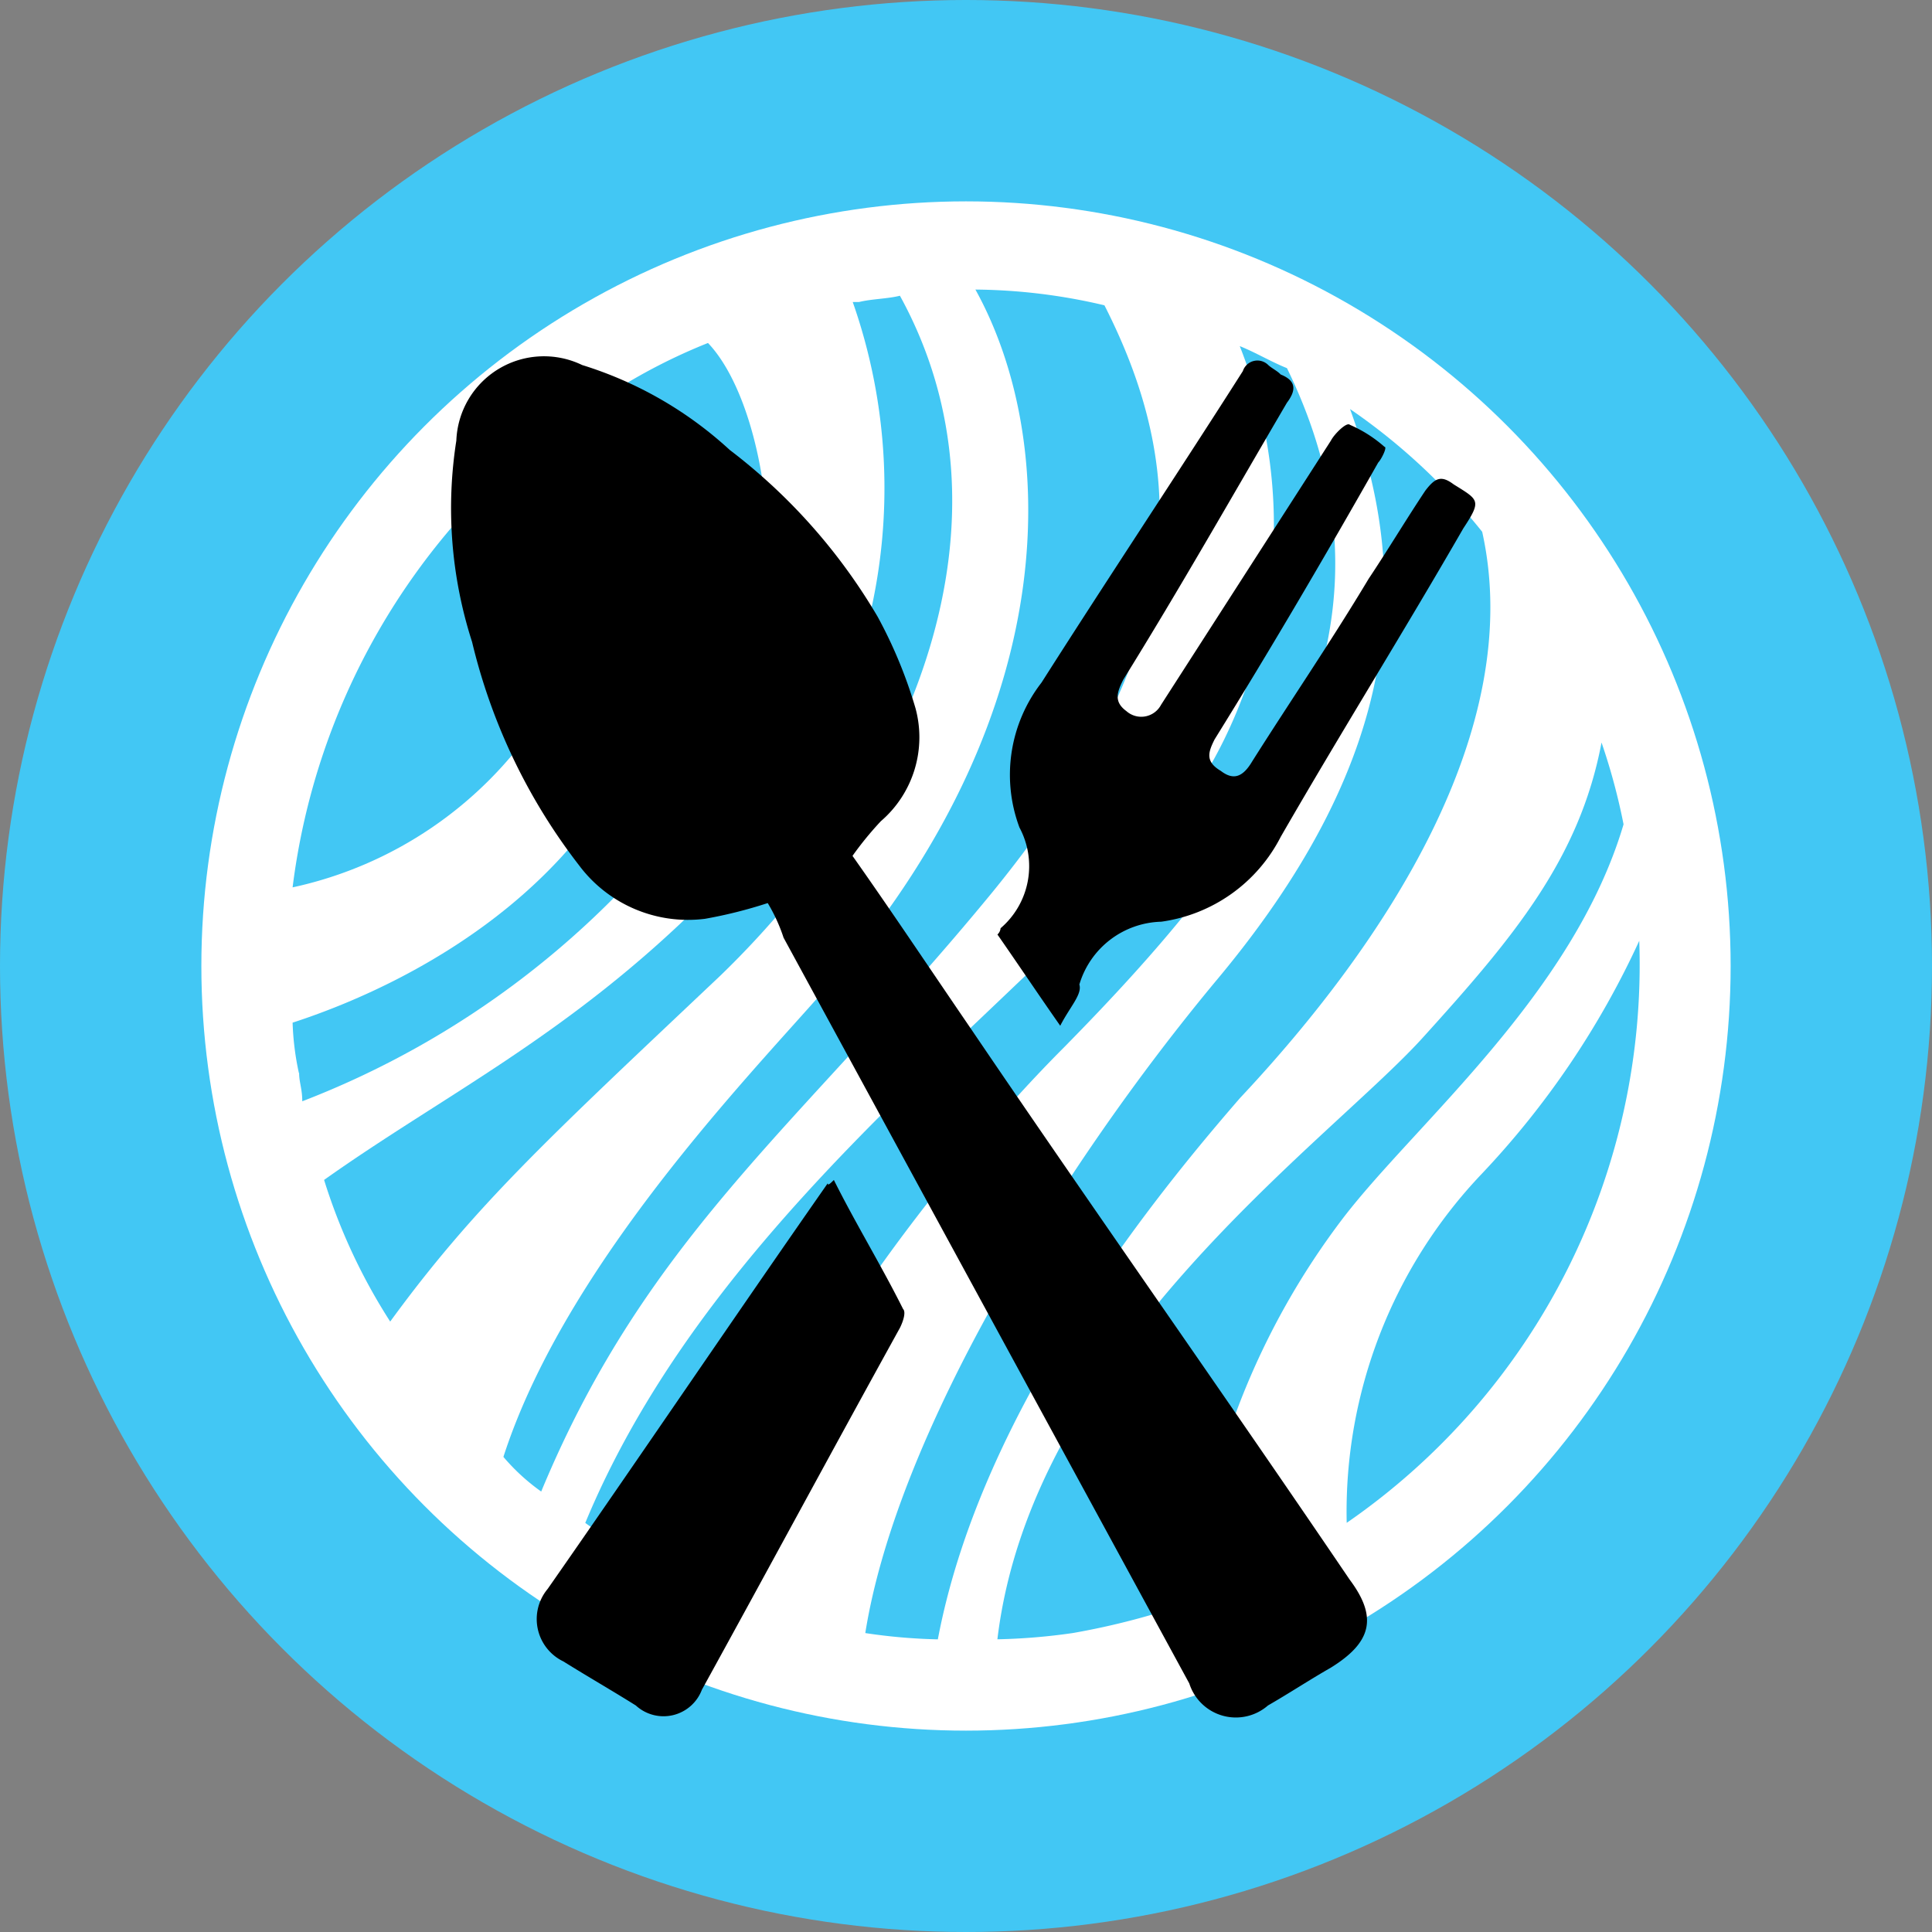 <svg xmlns="http://www.w3.org/2000/svg" viewBox="5539.9 206 40 40">
  <rect x="5539.9" y="206" width="40" height="40" fill="#808080" stroke="none"/>
  <defs>
    <style>
      .cls-1 {
        fill: #42c7f4;
      }

      .cls-2 {
        fill: #fff;
      }
    </style>
  </defs>
  <g id="ico_ambigu" transform="translate(5313)">
    <g id="Group_70" data-name="Group 70" transform="translate(226.9 206)">
      <ellipse id="Ellipse_30" data-name="Ellipse 30" class="cls-1" cx="20" cy="20" rx="20" ry="20"/>
    </g>
    <g id="Group_71" data-name="Group 71" transform="translate(231.069 210.169)">
      <ellipse id="Ellipse_31" data-name="Ellipse 31" class="cls-2" cx="15.831" cy="15.831" rx="15.831" ry="15.831"/>
      <path id="XMLID_8_" class="cls-1" d="M904.672,13.6c1.3,2.28.782,4.235-.391,6.059a8.207,8.207,0,0,1-5.081,3.453,14.162,14.162,0,0,1,5.472-9.511" transform="translate(-897.311 -8.909)"/>
      <path id="XMLID_7_" class="cls-1" d="M899.33,26.014a5.7,5.7,0,0,1-.13-1.042c2.8-.912,6.645-3.127,7.622-7.231a8.153,8.153,0,0,0-1.042-5.8A11.85,11.85,0,0,1,907.8,10.9c1.368,1.433,2.02,6.384-.2,9.446A18.407,18.407,0,0,1,899.4,26.6c0-.261-.065-.391-.065-.586" transform="translate(-897.311 -7.968)"/>
      <path id="XMLID_6_" class="cls-1" d="M901.568,30.638a12.034,12.034,0,0,1-1.368-2.932c2.476-1.759,5.081-3,7.883-5.8A11.628,11.628,0,0,0,911.145,9.53h.13c.261-.065.586-.065.847-.13,2.541,4.625.326,10.163-3.713,14.072-3.583,3.388-5.081,4.756-6.84,7.166" transform="translate(-897.659 -7.446)"/>
      <path id="XMLID_5_" class="cls-1" d="M905.9,33.369c1.368-4.235,5.6-8.4,6.906-9.967,4.756-5.6,4.56-11.14,2.866-14.2a11.99,11.99,0,0,1,2.671.326c1.824,3.583,1.759,7.166-2.345,12.182-3.909,4.756-7.1,7.036-9.316,12.378a4.255,4.255,0,0,1-.782-.717" transform="translate(-899.646 -7.376)"/>
      <path id="XMLID_4_" class="cls-1" d="M908.5,35.365c2.866-6.906,10.033-11.336,12.638-15.179A10.078,10.078,0,0,0,922.051,11c.326.13.651.326.977.456,2.736,5.6-.586,9.967-4.625,14.072-2.28,2.28-6.189,7.1-7.231,11.27a11.618,11.618,0,0,1-2.671-1.433" transform="translate(-900.552 -8.003)"/>
      <path id="XMLID_3_" class="cls-1" d="M918.9,38.472a11.629,11.629,0,0,1-1.5-.13c.651-4.1,4.039-9.642,7.3-13.55,3.909-4.691,3.974-8.4,2.736-11.792a12.687,12.687,0,0,1,2.736,2.541c.912,4.1-2.019,8.534-5.016,11.726-1.694,1.954-5.342,6.384-6.254,11.205" transform="translate(-903.654 -8.7)"/>
      <path id="XMLID_2_" class="cls-1" d="M925.639,41.385a15.345,15.345,0,0,1-2.476.651,12.651,12.651,0,0,1-1.564.13c.717-5.993,6.84-10.293,8.795-12.443,1.889-2.085,3.257-3.713,3.713-6.124a12.859,12.859,0,0,1,.456,1.694c-1.042,3.518-4.3,6.189-5.8,8.143a15.629,15.629,0,0,0-3.127,7.948" transform="translate(-905.118 -12.395)"/>
      <path id="XMLID_1_" class="cls-1" d="M932.686,41.952a10.149,10.149,0,0,1,2.8-7.231,17.823,17.823,0,0,0,3.257-4.821,14.038,14.038,0,0,1-6.059,12.052" transform="translate(-908.973 -14.591)"/>
      <path id="Path_71" data-name="Path 71" d="M910.786,22.659a9.524,9.524,0,0,1-1.3.326,2.816,2.816,0,0,1-2.606-1.107,12.175,12.175,0,0,1-2.215-4.625,9.03,9.03,0,0,1-.326-4.169,1.816,1.816,0,0,1,2.606-1.564A8.012,8.012,0,0,1,910,13.278a11.933,11.933,0,0,1,3.062,3.453,9.616,9.616,0,0,1,.782,1.889,2.291,2.291,0,0,1-.717,2.345,6.923,6.923,0,0,0-.586.717c.782,1.107,1.564,2.28,2.41,3.518,2.606,3.844,5.277,7.622,7.883,11.466.586.782.456,1.3-.391,1.824-.456.261-.847.521-1.3.782a1.012,1.012,0,0,1-1.629-.456l-8.4-15.44A3.493,3.493,0,0,0,910.786,22.659Z" transform="translate(-899.06 -8.131)"/>
      <path id="Path_72" data-name="Path 72" d="M922.9,25.235c-.456-.651-.847-1.238-1.3-1.889a.2.2,0,0,0,.065-.13,1.692,1.692,0,0,0,.391-2.085,3.113,3.113,0,0,1,.456-3c1.368-2.15,2.8-4.3,4.169-6.45a.317.317,0,0,1,.521-.13c.065.065.2.13.261.2.326.13.326.326.13.586-1.107,1.889-2.215,3.844-3.388,5.733-.13.261-.2.456.065.651a.463.463,0,0,0,.717-.13l3.518-5.472c.065-.13.326-.391.391-.326a2.689,2.689,0,0,1,.717.456c.065,0-.065.261-.13.326-1.108,1.954-2.215,3.844-3.388,5.733-.13.261-.2.456.13.651.261.2.456.13.651-.2.782-1.238,1.629-2.476,2.41-3.779.391-.586.782-1.238,1.173-1.824.2-.261.326-.326.586-.13.521.326.586.326.2.912-1.238,2.15-2.541,4.235-3.779,6.384a3.284,3.284,0,0,1-2.476,1.759,1.818,1.818,0,0,0-1.694,1.3C923.359,24.584,923.1,24.844,922.9,25.235Z" transform="translate(-905.118 -8.167)"/>
      <path id="Path_73" data-name="Path 73" d="M913.109,37.5c.456.912.977,1.759,1.433,2.671.065.065,0,.261-.065.391-1.368,2.476-2.736,5.016-4.1,7.492a.849.849,0,0,1-1.368.326c-.521-.326-.977-.586-1.5-.912a.973.973,0,0,1-.326-1.5c1.954-2.8,3.844-5.6,5.8-8.4C912.979,37.63,913.044,37.565,913.109,37.5Z" transform="translate(-900.014 -17.239)"/>
    </g>
  </g>
</svg>
